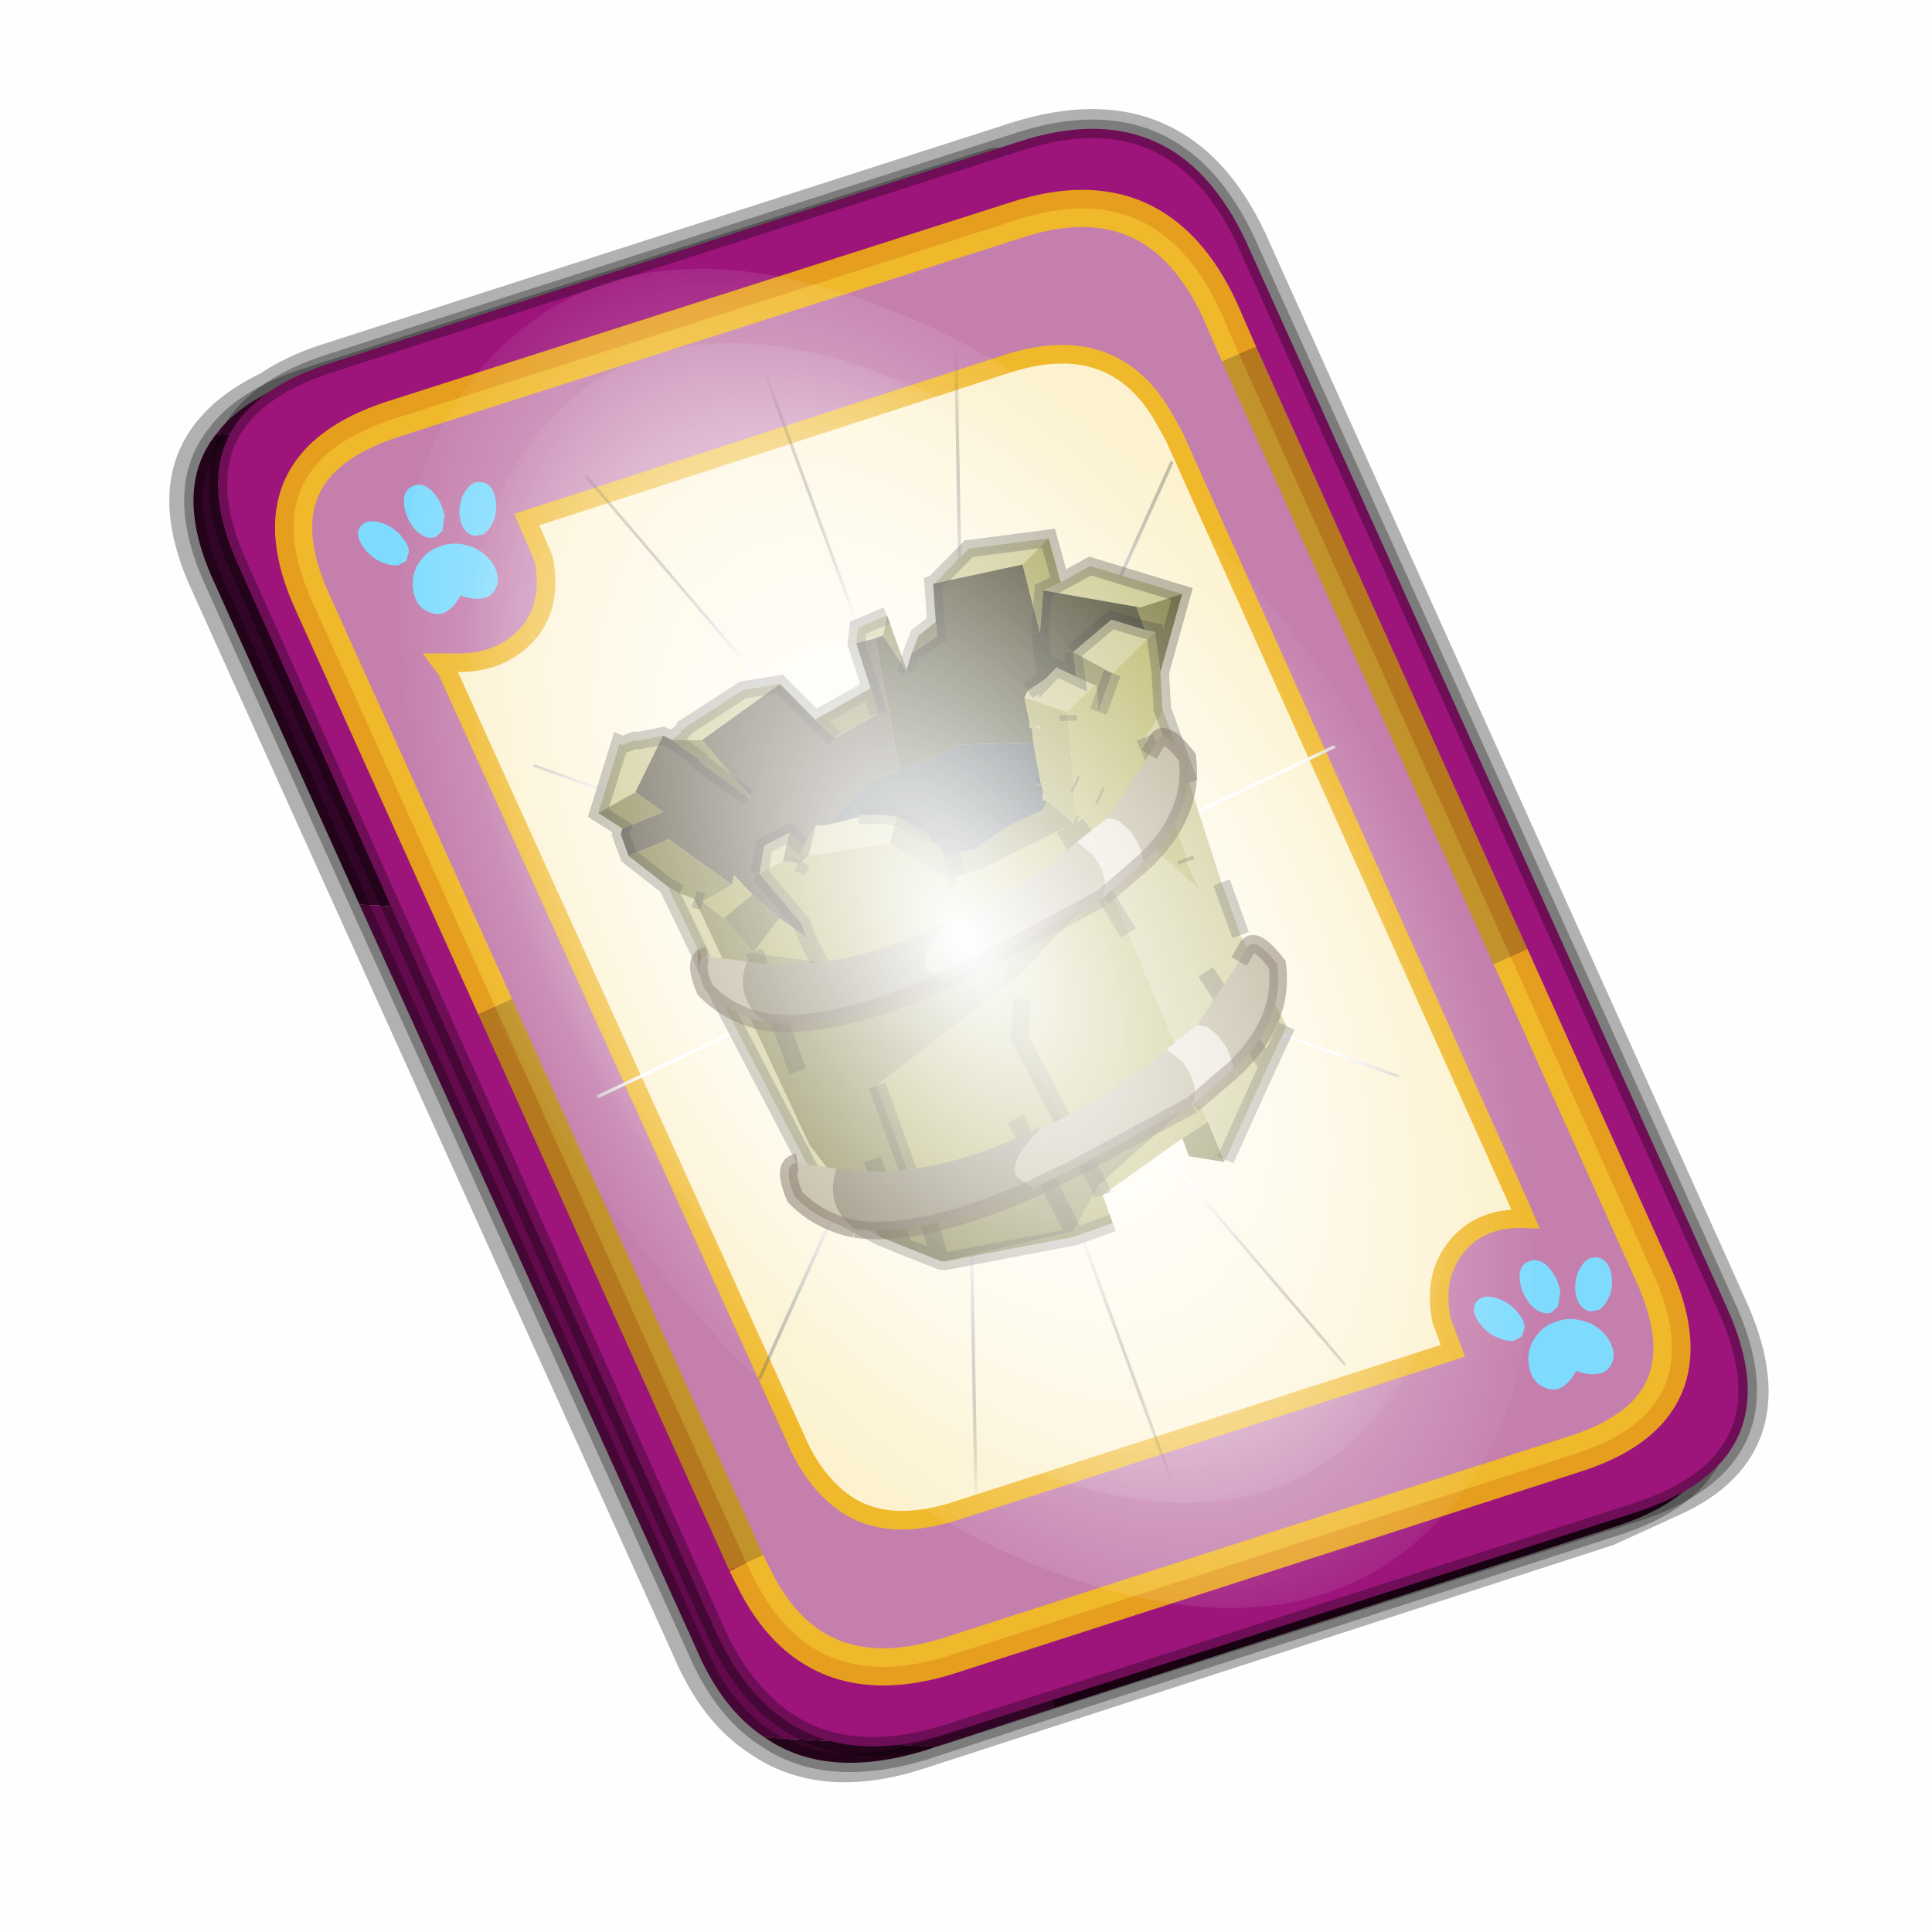 <?xml version='1.0' encoding='UTF-8'?>
<svg xmlns:xlink="http://www.w3.org/1999/xlink" xmlns="http://www.w3.org/2000/svg" version="1.1" width="60px" height="60px" viewBox="0.0 0.0 60.0 60.0"><defs><g id="c1"><path fill="#000000" fill-opacity="0.004" d="M0.0 0.0 L60.0 0.0 60.0 60.0 0.0 60.0 0.0 0.0"/></g><g id="c2"><path fill="none" stroke="#000000" stroke-width="1.0" stroke-opacity="0.302" d="M22.3 0.35 Q26.6 -1.0 28.5 3.05 L41.4 31.7 Q43.1 35.4 39.9 36.85 L38.15 37.65 19.65 43.65 Q17.05 44.5 15.35 43.3 14.2 42.55 13.5 40.9 L0.55 12.25 Q-0.6 9.75 0.6 8.25 1.15 7.55 2.2 7.05 2.85 6.6 3.8 6.3 L22.3 0.35"/><path fill="#300525" stroke="none" d="M25.55 0.9 Q26.9 1.6 27.8 3.55 L40.7 32.15 Q42.6 36.3 38.3 37.65 L23.3 42.5 13.15 21.4 4.6 20.9 0.7 12.25 Q-0.45 9.75 0.75 8.25 L29.8 9.75 25.55 0.9 M20.1 43.55 L19.8 43.65 Q17.15 44.45 15.5 43.3 L20.1 43.55"/><path fill="#630a4c" stroke="none" d="M23.3 42.5 L20.1 43.55 15.5 43.3 Q14.35 42.55 13.65 40.9 L4.6 20.9 13.15 21.4 23.3 42.5 M0.75 8.25 Q1.45 7.3 3.1 6.75 L21.65 0.8 25.55 0.9 29.8 9.75 0.75 8.25"/><path fill="none" stroke="#000000" stroke-width="0.5" stroke-opacity="0.302" d="M25.55 0.9 Q26.9 1.6 27.8 3.55 L40.7 32.15 Q42.6 36.3 38.3 37.65 L23.3 42.5 20.1 43.55 19.8 43.65 Q17.15 44.45 15.5 43.3 14.35 42.55 13.65 40.9 L4.6 20.9 0.7 12.25 Q-0.45 9.75 0.75 8.25 1.45 7.3 3.1 6.75 L21.65 0.8 25.55 0.9"/><path fill="#9d147b" stroke="none" d="M14.2 40.5 L1.35 11.8 Q-0.5 7.75 3.8 6.35 L22.3 0.4 Q26.55 -1.0 28.45 3.1 L41.35 31.7 Q43.25 35.85 38.9 37.25 L20.4 43.2 Q16.1 44.55 14.2 40.5"/><path fill="none" stroke="#000000" stroke-width="0.5" stroke-opacity="0.302" d="M14.2 40.5 L1.35 11.8 Q-0.5 7.75 3.8 6.35 L22.3 0.4 Q26.55 -1.0 28.45 3.1 L41.35 31.7 Q43.25 35.85 38.9 37.25 L20.4 43.2 Q16.1 44.55 14.2 40.5"/><path fill="#fcf2cf" stroke="none" d="M9.15 13.6 Q9.8 12.8 9.55 11.6 L9.1 10.55 22.05 6.35 Q24.9 5.45 26.25 7.85 L26.5 8.3 35.8 29.0 35.95 29.35 Q34.75 29.3 34.1 30.1 33.45 30.9 33.7 32.1 L34.0 32.9 20.65 37.2 Q18.8 37.8 17.65 37.0 16.8 36.4 16.3 35.2 L6.95 14.6 6.8 14.4 7.1 14.4 Q8.4 14.45 9.15 13.6"/><path fill="#c47fad" stroke="none" d="M8.25 23.65 L3.35 12.8 Q1.65 9.1 5.5 7.85 L22.25 2.5 Q26.05 1.25 27.75 4.95 L28.25 6.1 35.55 22.3 39.35 30.75 Q41.1 34.5 37.2 35.7 L20.45 41.1 Q16.8 42.25 15.2 39.0 L15.0 38.6 8.25 23.65 M9.15 13.6 Q8.4 14.45 7.1 14.4 L6.8 14.4 6.95 14.6 16.3 35.2 Q16.8 36.4 17.65 37.0 18.8 37.8 20.65 37.2 L34.0 32.9 33.7 32.1 Q33.45 30.9 34.1 30.1 34.75 29.3 35.95 29.35 L35.8 29.0 26.5 8.3 26.25 7.85 Q24.9 5.45 22.05 6.35 L9.1 10.55 9.55 11.6 Q9.8 12.8 9.15 13.6"/><path fill="none" stroke="#ffcc00" stroke-width="1.0" stroke-opacity="0.749" d="M8.25 23.65 L3.35 12.8 Q1.65 9.1 5.5 7.85 L22.25 2.5 Q26.05 1.25 27.75 4.95 L28.25 6.1 M35.55 22.3 L39.35 30.75 Q41.1 34.5 37.2 35.7 L20.45 41.1 Q16.8 42.25 15.2 39.0 L15.0 38.6"/><path fill="none" stroke="#bf9900" stroke-width="1.0" stroke-opacity="0.749" d="M28.25 6.1 L35.55 22.3 M15.0 38.6 L8.25 23.65"/><path fill="none" stroke="#f0b92b" stroke-width="0.5" d="M9.15 13.6 Q9.8 12.8 9.55 11.6 L9.1 10.55 22.05 6.35 Q24.9 5.45 26.25 7.85 L26.5 8.3 35.8 29.0 35.95 29.35 Q34.75 29.3 34.1 30.1 33.45 30.9 33.7 32.1 L34.0 32.9 20.65 37.2 Q18.8 37.8 17.65 37.0 16.8 36.4 16.3 35.2 L6.95 14.6 6.8 14.4 7.1 14.4 Q8.4 14.45 9.15 13.6"/></g><g id="c3"><path fill="#7fdbfe" stroke="none" d="M10.75 4.9 Q10.75 4.6 10.9 4.35 11.25 3.45 11.95 2.75 13.3 1.5 14.35 2.1 15.4 2.7 14.95 4.45 14.7 5.4 14.1 6.15 L13.75 6.5 Q13.1 7.15 12.35 7.35 L11.4 7.2 Q10.95 6.9 10.75 6.4 10.5 5.75 10.75 4.9 M7.5 5.9 Q7.0 5.85 6.6 5.5 6.05 5.0 5.8 4.15 L5.7 3.6 Q5.55 2.65 5.8 1.7 6.25 0.0 7.5 0.0 L7.6 0.0 Q8.85 0.0 9.3 1.7 9.55 2.65 9.4 3.6 L9.3 4.15 8.5 5.5 7.6 5.9 7.5 5.9 M4.35 4.9 Q4.6 5.75 4.35 6.4 L3.7 7.2 2.75 7.35 Q2.0 7.15 1.35 6.5 L1.0 6.15 Q0.4 5.4 0.15 4.45 -0.3 2.7 0.75 2.1 1.8 1.5 3.15 2.75 3.85 3.45 4.2 4.35 L4.35 4.9 M5.5 13.7 Q4.45 13.9 3.65 12.95 2.75 12.0 3.2 10.25 3.7 8.5 5.25 7.6 6.4 6.9 7.55 7.0 8.75 6.9 9.9 7.6 11.45 8.5 11.95 10.25 12.35 12.0 11.5 12.95 10.7 13.9 9.65 13.7 8.55 13.5 7.55 12.6 6.55 13.5 5.5 13.7"/></g><g id="c4"><g><use transform="matrix(1.0,0.0,0.0,1.0,0.0,0.0)" xlink:href="#c3"/></g></g><radialGradient gradientUnits="userSpaceOnUse" r="819.2" cx="0" cy="0" spreadMethod="pad" gradientTransform="matrix(0.091,0.0,0.0,0.091,0.6,3.4)" id="gradient1"><stop offset="0.0" stop-color="#ffffff"/><stop offset="1.0" stop-color="#ffffff" stop-opacity="0.0"/></radialGradient><g id="c5"><path stroke="none" fill="url(#gradient1)" d="M36.65 -54.65 Q60.05 -42.0 69.75 -17.95 80.55 8.9 68.0 34.1 55.45 59.35 26.8 68.2 -1.8 77.05 -29.7 64.3 -57.6 51.6 -68.45 24.75 -79.3 -2.05 -66.75 -27.25 L-66.7 -27.3 Q-54.1 -52.5 -25.5 -61.4 3.1 -70.2 31.0 -57.5 L36.65 -54.65"/></g><g id="c6"><g><use transform="matrix(1.0,0.0,0.0,1.0,0.0,0.0)" xlink:href="#c5"/></g></g><radialGradient gradientUnits="userSpaceOnUse" r="819.2" cx="0" cy="0" spreadMethod="pad" gradientTransform="matrix(0.209,0.0,0.0,0.177,67.15,107.2)" id="gradient2"><stop offset="0.357" stop-color="#ffffff"/><stop offset="0.671" stop-opacity="0.0"/></radialGradient><g id="c7"><path fill="none" stroke-linejoin="round" stroke-linecap="round" stroke="url(#gradient2)" stroke-width="0.5" d="M136.55 165.8 L68.6 106.0 68.4 106.0 118.25 201.5 M68.2 105.7 L68.25 105.8 68.25 105.75 68.2 105.7 0.0 45.7 M68.25 105.8 L68.3 105.85 68.3 105.8 68.25 105.75 49.95 0.05 M0.05 97.7 L68.15 105.95 68.25 105.85 68.25 105.8 M68.3 105.85 L68.25 105.85 68.3 106.0 68.3 105.85 68.3 105.8 68.35 105.8 68.3 105.8 86.6 18.35 M50.0 193.2 L68.3 106.0 68.15 105.95 18.25 151.55 M68.4 106.0 L68.3 106.0 86.55 211.5 M68.4 106.0 L68.3 105.85 M68.6 106.0 L68.35 105.8 118.25 60.15 M136.6 114.25 L68.6 106.0 M68.2 105.7 L18.25 10.05"/></g><g id="c8"><g><use transform="matrix(1.0,0.0,0.0,1.0,0.0,0.0)" xlink:href="#c7"/></g></g><g id="c9"><path fill="#c6c282" stroke="none" d="M0.65 -19.5 L-0.25 -19.45 -0.45 -19.05 0.1 -19.0 0.35 -19.0 0.65 -19.5 M-2.9 -18.7 L-3.95 -18.9 -5.9 -18.45 -5.95 -18.4 -6.05 -18.35 -6.35 -18.25 -5.55 -17.95 -2.9 -18.7 M-6.55 -18.45 L-7.25 -18.55 -7.35 -18.6 -7.75 -18.6 -7.8 -18.65 -9.05 -17.0 -7.85 -17.2 -6.55 -18.45 M-7.9 -14.35 L-7.7 -12.4 -7.6 -11.05 -6.65 -4.0 -5.6 -2.85 -6.6 -6.0 -7.3 -13.75 -7.65 -14.05 -7.9 -14.35 M4.4 -1.5 L4.45 -1.55 6.5 -3.65 7.4 -4.55 7.05 -7.45 7.05 -9.05 7.15 -12.05 7.15 -14.25 7.05 -14.15 6.4 -13.7 6.45 -12.8 6.5 -12.7 6.4 -12.8 6.35 -9.95 6.3 -9.95 6.4 -9.05 5.15 -11.35 3.95 -11.2 4.05 -8.6 4.3 -3.55 4.3 -3.5 4.35 -2.75 4.4 -1.5 M8.8 -17.2 L6.6 -18.85 5.65 -18.7 5.1 -18.65 7.45 -17.3 7.55 -17.25 8.8 -17.2 M5.75 -20.0 L3.5 -20.5 2.25 -19.9 4.8 -19.55 5.75 -20.0 M-2.05 -14.4 L-2.05 -14.35 -3.05 -14.45 -3.2 -14.5 -3.3 -14.55 -3.8 -13.8 -1.5 -13.35 -1.1 -13.9 -1.1 -14.0 -1.35 -14.15 -2.05 -14.4 M-4.1 -14.6 L-4.9 -14.5 -5.3 -13.8 -4.55 -13.9 -4.1 -14.6 M7.45 -16.6 L6.65 -17.2 5.3 -16.7 6.15 -15.75 7.7 -16.45 7.45 -16.6 M5.15 -16.0 L4.7 -16.45 4.5 -16.35 4.3 -16.25 3.7 -16.1 3.55 -15.95 4.55 -15.15 5.55 -15.6 5.15 -16.0 M5.75 -6.8 L6.5 -3.65 5.75 -6.8"/><path fill="#4e4532" stroke="none" d="M-0.45 -19.05 L-0.5 -17.7 -0.55 -16.95 -1.95 -16.7 -2.3 -17.4 -2.9 -18.7 -5.55 -17.95 -4.8 -15.95 -4.85 -15.95 -5.8 -17.35 -5.8 -17.45 -6.35 -18.25 -6.55 -18.45 -7.85 -17.2 -7.3 -16.4 -8.55 -16.35 -8.65 -16.2 -8.65 -15.55 -7.4 -15.6 -6.15 -13.75 -6.0 -14.0 -5.7 -13.3 -5.2 -12.4 -4.65 -11.6 -4.65 -12.05 -5.3 -13.8 -4.9 -14.5 -4.1 -14.6 -3.9 -14.15 -3.85 -14.1 -3.3 -14.55 -3.2 -14.5 -3.05 -14.45 -1.3 -15.2 -0.6 -15.2 -0.5 -15.3 0.1 -19.0 -0.45 -19.05"/><path fill="#787536" stroke="none" d="M-0.5 -17.7 L-2.3 -17.4 -1.95 -16.7 -0.55 -16.95 -0.5 -17.7 M-9.05 -17.0 L-8.55 -16.35 -7.3 -16.4 -7.85 -17.2 -9.05 -17.0 M-8.65 -15.55 L-7.9 -14.35 -7.65 -14.05 -7.3 -13.75 -7.1 -13.6 -7.3 -13.75 -6.6 -6.0 -5.6 -2.85 -5.05 -2.35 -4.2 -1.6 -4.1 -1.55 -0.35 -1.1 0.8 -2.1 0.55 -3.55 0.8 -2.1 4.3 -3.5 4.3 -3.55 0.55 -3.55 -0.65 -3.55 -0.35 -1.1 -0.65 -3.55 -4.1 -3.55 -4.2 -3.55 -4.2 -6.95 0.55 -8.45 3.75 -10.05 0.45 -10.05 -3.15 -10.05 -4.55 -10.65 -4.55 -10.85 -6.2 -11.7 -6.25 -11.75 -6.7 -12.95 -7.1 -13.6 -6.15 -13.75 -7.4 -15.6 -8.65 -15.55 M3.5 -2.55 L3.5 -2.0 4.4 -1.5 4.35 -2.75 3.5 -2.55 M7.45 -15.3 L8.8 -17.2 7.55 -17.25 7.45 -17.3 7.45 -16.6 7.7 -16.45 7.45 -15.3 M1.9 -18.85 L1.3 -18.65 0.95 -18.25 1.8 -18.45 1.9 -18.85 M0.65 -17.85 L0.65 -19.5 0.35 -19.0 0.65 -17.75 0.65 -17.85 M-4.85 -15.95 L-4.8 -15.95 -5.55 -17.95 -6.35 -18.25 -5.8 -17.45 -5.8 -17.35 -4.85 -15.95 M-1.1 -13.9 L-1.5 -13.35 -1.4 -13.2 -0.15 -11.65 -0.2 -11.9 -0.15 -12.45 -0.15 -12.55 -0.4 -13.2 -0.4 -13.25 -1.05 -14.0 -1.1 -13.9 M3.15 -12.95 L2.95 -12.75 1.9 -12.65 0.7 -12.35 0.05 -12.45 0.0 -11.8 0.7 -11.75 3.35 -12.05 3.65 -12.1 3.15 -12.95 M-6.2 -8.1 L-6.2 -11.7 -6.2 -8.1 M-4.5 -9.5 L-4.55 -10.65 -4.5 -9.5 M-4.2 -1.6 L-4.1 -3.55 -4.2 -1.6 M-5.05 -2.35 L-5.05 -5.0 -5.05 -2.35 M6.15 -15.75 L5.3 -16.7 5.15 -16.0 5.55 -15.6 5.6 -15.6 5.6 -15.55 5.4 -14.85 6.15 -15.75 M4.5 -16.35 L4.5 -16.4 4.5 -16.35"/><path fill="#2e393d" stroke="none" d="M-3.05 -14.45 L-2.05 -14.35 -2.05 -14.4 -1.35 -14.15 -1.05 -14.0 -0.4 -13.25 -0.35 -13.2 -0.4 -13.2 -0.15 -12.55 -0.15 -12.45 0.05 -12.45 0.7 -12.35 1.9 -12.65 2.95 -12.75 3.15 -12.95 3.05 -13.0 3.15 -13.4 3.05 -13.45 3.05 -13.5 3.15 -13.45 3.35 -14.65 1.4 -15.3 -0.6 -15.2 -1.3 -15.2 -3.05 -14.45"/><path fill="#363518" stroke="none" d="M2.25 -19.9 L2.2 -19.9 1.9 -18.85 1.8 -18.45 0.95 -18.25 0.65 -17.85 0.65 -17.75 0.35 -19.0 0.1 -19.0 -0.5 -15.3 -0.6 -15.2 1.4 -15.3 3.35 -14.65 3.45 -15.05 3.4 -15.1 3.45 -15.25 3.55 -15.95 3.7 -16.1 4.3 -16.25 4.5 -16.35 4.7 -16.45 5.15 -16.0 5.3 -16.7 6.65 -17.2 7.45 -16.6 7.45 -17.3 5.1 -18.65 4.6 -17.55 4.8 -19.55 2.25 -19.9 M4.5 -16.35 L4.5 -16.4 4.5 -16.35 M4.6 -17.55 L4.3 -16.25 4.6 -17.55"/><path fill="#daa854" stroke="none" d="M-5.95 -18.4 L-6.0 -18.45 -6.05 -18.35 -5.95 -18.4 M-1.1 -14.0 L-1.1 -13.9 -1.05 -14.0 -1.1 -14.0 M6.35 -9.95 L6.3 -10.05 6.3 -9.95 6.35 -9.95 M4.65 -12.55 L4.65 -12.6 4.6 -12.6 4.65 -12.55"/><path fill="#644520" stroke="none" d="M-1.35 -14.15 L-1.1 -14.0 -1.05 -14.0 -1.35 -14.15 M3.05 -13.45 L3.15 -13.4 3.15 -13.45 3.05 -13.45"/><path fill="#855e2a" stroke="none" d="M-0.4 -13.2 L-0.35 -13.2 -0.4 -13.25 -0.4 -13.2"/><path fill="#a09c49" stroke="none" d="M-4.1 -1.55 L-0.35 -0.95 0.8 -0.95 0.8 -1.8 0.8 -2.1 -0.35 -1.1 -4.1 -1.55 M5.65 -18.7 L5.75 -20.0 4.8 -19.55 4.6 -17.55 5.1 -18.65 5.65 -18.7 M-1.5 -13.35 L-3.8 -13.8 -4.05 -13.7 -4.1 -13.65 -4.15 -13.7 -4.55 -13.9 -5.3 -13.8 -4.65 -12.05 -4.65 -11.6 -5.2 -12.4 -6.2 -11.75 -6.25 -11.75 -6.2 -11.7 -6.2 -11.75 -6.2 -11.7 -4.55 -10.85 -4.55 -10.65 -3.15 -10.05 0.45 -10.05 0.45 -10.15 0.0 -11.8 -0.2 -11.9 -0.15 -11.65 -1.4 -13.2 -1.5 -13.35 M3.35 -14.65 L3.15 -13.45 3.15 -13.4 3.05 -13.0 3.15 -12.95 3.65 -12.1 3.75 -12.05 4.0 -13.15 4.05 -13.15 4.5 -14.9 4.55 -15.05 4.55 -15.15 3.55 -15.95 3.45 -15.25 3.4 -15.1 3.45 -15.05 3.35 -14.65 M-5.7 -13.3 L-6.0 -14.0 -6.15 -13.75 -7.1 -13.6 -6.7 -12.95 -5.7 -13.3 M-4.65 -11.6 L-4.55 -10.85 -4.65 -11.6 M-4.2 -3.55 L-4.1 -3.55 -0.65 -3.55 0.55 -3.55 0.1 -6.85 0.55 -7.85 0.55 -8.45 -4.2 -6.95 -4.2 -3.55 M-0.35 -1.1 L-0.35 -0.95 -0.35 -1.1 M-0.8 -4.7 L-0.65 -3.55 -0.8 -4.7 M3.65 -14.95 L3.6 -15.05 3.65 -15.05 3.65 -14.95"/><path fill="#6b6832" stroke="none" d="M-3.8 -13.8 L-3.3 -14.55 -3.85 -14.1 -3.9 -14.15 -4.1 -14.6 -4.55 -13.9 -4.15 -13.7 -4.1 -13.65 -4.05 -13.7 -3.8 -13.8 M0.05 -12.45 L-0.15 -12.45 -0.2 -11.9 0.0 -11.8 0.05 -12.45"/><path fill="#65622e" stroke="none" d="M-5.2 -12.4 L-5.7 -13.3 -6.7 -12.95 -6.25 -11.75 -6.2 -11.75 -5.2 -12.4"/><path fill="#875f2b" stroke="none" d="M-7.7 -12.4 L-7.9 -11.75 -7.6 -11.05 -7.7 -12.4"/><path fill="#c4964c" stroke="none" d="M5.6 -15.55 L5.6 -15.6 5.55 -15.6 5.6 -15.55 M4.0 -13.15 L4.1 -13.1 4.05 -13.15 4.0 -13.15"/><path fill="#b1ad54" stroke="none" d="M0.8 -1.8 L3.5 -2.55 4.35 -2.75 4.3 -3.5 0.8 -2.1 0.8 -1.8 M7.15 -14.25 L7.15 -14.3 7.45 -15.3 7.7 -16.45 6.15 -15.75 5.4 -14.85 5.6 -15.55 5.55 -15.6 4.55 -15.15 4.55 -15.05 4.5 -14.9 4.05 -13.15 4.1 -13.1 4.0 -13.15 3.75 -12.05 3.7 -12.05 3.95 -11.2 3.7 -12.05 3.65 -12.1 3.35 -12.05 0.7 -11.75 0.0 -11.8 0.45 -10.15 0.45 -10.05 3.75 -10.05 0.55 -8.45 0.55 -7.85 0.1 -6.85 0.55 -3.55 4.3 -3.55 4.05 -8.6 3.95 -11.2 5.15 -11.35 6.4 -9.05 6.3 -9.95 6.3 -10.05 6.35 -9.95 6.4 -12.8 6.45 -12.8 6.4 -13.7 7.05 -14.15 7.15 -14.25 M4.6 -12.6 L4.65 -12.6 4.65 -12.55 4.6 -12.6 M3.35 -12.05 L4.05 -8.6 3.35 -12.05"/><path fill="#b39039" stroke="none" d="M6.45 -12.8 L6.4 -12.8 6.5 -12.7 6.45 -12.8 M3.7 -12.05 L3.75 -12.05 3.65 -12.1 3.7 -12.05"/><path fill="#a67835" stroke="none" d="M3.15 -13.45 L3.05 -13.5 3.05 -13.45 3.15 -13.45"/><path fill="none" stroke="#000000" stroke-width="0.5" stroke-opacity="0.302" d="M0.65 -19.5 L-0.25 -19.45 -0.45 -19.05 -0.5 -17.7 -2.3 -17.4 -2.9 -18.7 -3.95 -18.9 -5.9 -18.45 -5.95 -18.4 -6.05 -18.35 -6.35 -18.25 -6.55 -18.45 -7.25 -18.55 -7.35 -18.6 -7.75 -18.6 -7.8 -18.65 -9.05 -17.0 -8.55 -16.35 -8.65 -16.2 -8.65 -15.55 -7.9 -14.35 -7.7 -12.4 -7.6 -11.05 -6.65 -4.0 -5.6 -2.85 -5.05 -2.35 -4.2 -1.6 -4.1 -1.55 -0.35 -0.95 0.8 -0.95 M4.45 -1.55 L6.5 -3.65 7.4 -4.55 M7.05 -7.45 L7.05 -9.05 M7.15 -12.05 L7.15 -14.25 7.15 -14.3 7.45 -15.3 8.8 -17.2 6.6 -18.85 5.65 -18.7 5.75 -20.0 3.5 -20.5 2.25 -19.9 2.2 -19.9 1.9 -18.85 1.3 -18.65 0.95 -18.25 0.65 -17.85 0.65 -17.75 M-1.95 -16.7 L-2.3 -17.4 M-0.5 -17.7 L-0.55 -16.95 M-2.05 -14.4 L-1.35 -14.15 -1.1 -14.0 -1.05 -14.0 -1.35 -14.15 M0.05 -12.45 L-0.15 -12.45 M-0.4 -13.2 L-0.35 -13.2 -0.4 -13.25 -1.05 -14.0 M-5.3 -13.8 L-4.9 -14.5 -4.1 -14.6 -3.9 -14.15 -3.85 -14.1 M-5.3 -13.8 L-4.65 -12.05 -4.65 -11.6 M-4.15 -13.7 L-4.1 -13.65 -4.05 -13.7 M-6.35 -18.25 L-5.8 -17.45 -5.8 -17.35 -4.85 -15.95 M-7.1 -13.6 L-7.3 -13.75 M-7.65 -14.05 L-7.9 -14.35 M-6.2 -11.7 L-6.2 -8.1 M-6.2 -11.75 L-6.2 -11.7 M-4.55 -10.85 L-4.55 -10.65 -4.5 -9.5 M-4.55 -10.85 L-4.65 -11.6 M-4.2 -3.55 L-4.2 -6.95 M0.55 -7.85 L0.1 -6.85 0.55 -3.55 0.8 -2.1 0.8 -1.8 M-0.65 -3.55 L-0.8 -4.7 M-0.35 -0.95 L-0.35 -1.1 -0.65 -3.55 M-5.05 -5.0 L-5.05 -2.35 M-4.1 -3.55 L-4.2 -1.6 M5.65 -18.7 L5.1 -18.65 4.6 -17.55 M5.3 -16.7 L6.65 -17.2 7.45 -16.6 7.7 -16.45 7.45 -15.3 M5.3 -16.7 L5.15 -16.0 4.7 -16.45 4.5 -16.35 4.3 -16.25 4.6 -17.55 M3.7 -16.1 L4.3 -16.25 M7.05 -14.15 L7.15 -14.25 M6.4 -13.7 L6.45 -12.8 6.5 -12.7 M6.3 -10.05 L6.3 -9.95 M3.95 -11.2 L3.7 -12.05 M4.1 -13.1 L4.05 -13.15 M4.5 -14.9 L4.55 -15.05 M6.15 -15.75 L5.4 -14.85 M1.9 -18.85 L1.8 -18.45 0.95 -18.25 M4.65 -12.55 L4.6 -12.6 M3.15 -13.45 L3.05 -13.45 M0.0 -11.8 L0.05 -12.45 M0.0 -11.8 L-0.2 -11.9 M3.65 -12.1 L3.7 -12.05 M4.05 -8.6 L3.35 -12.05 M6.5 -3.65 L5.75 -6.8"/><path fill="#aaa080" stroke="none" d="M-6.1 -5.1 L-7.05 -5.6 -7.1 -5.65 Q-7.55 -5.75 -7.5 -4.75 -7.1 -3.85 -6.2 -3.3 -6.8 -4.25 -6.1 -5.1 M-0.2 -4.2 Q-1.4 -3.65 -1.35 -3.15 L-1.0 -2.65 0.4 -2.8 4.1 -3.35 Q4.5 -3.8 4.25 -4.6 L3.95 -5.1 Q2.25 -4.45 0.05 -4.2 L-0.2 -4.2 M5.0 -5.45 L5.25 -5.3 Q5.7 -4.7 5.55 -3.9 7.4 -4.7 7.75 -6.3 7.4 -7.4 7.05 -7.0 L6.75 -6.75 5.0 -5.45"/><path fill="#bb6906" stroke="none" d="M-0.2 -4.2 L-0.2 -4.25 -0.25 -4.25 -0.2 -4.2"/><path fill="#cd9f07" stroke="none" d="M-0.2 -4.25 L-0.2 -4.2 -0.1 -4.2 -0.2 -4.25"/><path fill="#71684a" stroke="none" d="M-6.1 -5.1 Q-6.8 -4.25 -6.2 -3.3 -4.5 -2.4 -1.0 -2.65 L-1.35 -3.15 Q-1.4 -3.65 -0.2 -4.2 L-0.25 -4.25 Q-3.65 -3.8 -6.1 -5.1"/><path fill="#e2dccb" stroke="none" d="M4.1 -3.35 L5.55 -3.9 Q5.7 -4.7 5.25 -5.3 L5.0 -5.45 3.95 -5.1 4.25 -4.6 Q4.5 -3.8 4.1 -3.35"/><path fill="none" stroke="#382510" stroke-width="0.5" stroke-opacity="0.502" d="M-6.2 -3.3 Q-7.1 -3.85 -7.5 -4.75 -7.55 -5.75 -7.1 -5.65 M-1.0 -2.65 Q-4.5 -2.4 -6.2 -3.3 M4.1 -3.35 L0.4 -2.8 -1.0 -2.65 M5.55 -3.9 L4.1 -3.35 M5.55 -3.9 Q7.4 -4.7 7.75 -6.3 7.4 -7.4 7.05 -7.0 L6.75 -6.75"/><path fill="#aaa080" stroke="none" d="M-6.5 -11.55 L-7.45 -12.05 -7.5 -12.1 Q-7.95 -12.2 -7.9 -11.2 -7.5 -10.3 -6.6 -9.75 -7.2 -10.7 -6.5 -11.55 M3.55 -11.55 Q1.85 -10.9 -0.35 -10.65 L-0.6 -10.65 Q-1.8 -10.1 -1.75 -9.6 L-1.4 -9.1 0.0 -9.25 3.7 -9.8 Q4.1 -10.25 3.85 -11.05 L3.55 -11.55 M4.6 -11.9 L4.85 -11.75 Q5.3 -11.15 5.15 -10.35 7.0 -11.15 7.35 -12.75 7.0 -13.85 6.65 -13.45 L6.35 -13.2 4.6 -11.9"/><path fill="#cd9f07" stroke="none" d="M-0.6 -10.65 L-0.5 -10.65 -0.6 -10.7 -0.6 -10.65"/><path fill="#bb6906" stroke="none" d="M-0.6 -10.7 L-0.65 -10.7 -0.6 -10.65 -0.6 -10.7"/><path fill="#71684a" stroke="none" d="M-6.5 -11.55 Q-7.2 -10.7 -6.6 -9.75 -4.9 -8.85 -1.4 -9.1 L-1.75 -9.6 Q-1.8 -10.1 -0.6 -10.65 L-0.65 -10.7 Q-4.05 -10.25 -6.5 -11.55"/><path fill="#e2dccb" stroke="none" d="M3.7 -9.8 L5.15 -10.35 Q5.3 -11.15 4.85 -11.75 L4.6 -11.9 3.55 -11.55 3.85 -11.05 Q4.1 -10.25 3.7 -9.8"/><path fill="none" stroke="#382510" stroke-width="0.5" stroke-opacity="0.502" d="M-6.6 -9.75 Q-7.5 -10.3 -7.9 -11.2 -7.95 -12.2 -7.5 -12.1 M-1.4 -9.1 Q-4.9 -8.85 -6.6 -9.75 M3.7 -9.8 L0.0 -9.25 -1.4 -9.1 M5.15 -10.35 L3.7 -9.8 M5.15 -10.35 Q7.0 -11.15 7.35 -12.75 7.0 -13.85 6.65 -13.45 L6.35 -13.2"/></g><g id="c10"><g><use transform="matrix(1.0,0.0,0.0,1.0,0.0,0.0)" xlink:href="#c9"/></g></g><g id="c11"><g><use transform="matrix(1.0,0.0,0.0,1.0,9.05,20.5)" xlink:href="#c10"/></g></g><g id="c12"><g><use transform="matrix(1.0,0.0,0.0,1.0,0.0,0.0)" xlink:href="#c2"/></g><g><use transform="matrix(0.239,-0.087,0.1,0.234,34.25,31.15)" xlink:href="#c4"/></g><g><use transform="matrix(0.239,-0.087,0.1,0.234,4.25,10.3)" xlink:href="#c4"/></g><g><use transform="matrix(0.141,-0.038,0.111,0.226,20.25,20.65)" filter="url(#filter9)" xlink:href="#c6"/></g><g><use transform="matrix(-0.155,0.051,0.084,0.147,22.6,2.3)" filter="url(#filter10)" xlink:href="#c8"/></g><g><use transform="matrix(0.883,-0.32,0.32,0.883,9.9,15.35)" xlink:href="#c11"/></g><g><use transform="matrix(0.163,-0.044,0.129,0.261,20.35,20.95)" filter="url(#filter12)" xlink:href="#c6"/></g></g><filter id="filter9"><feColorMatrix in="SourceGraphic" type="matrix" values="0.0 0.0 0.0 0.0 0.797 0.0 0.0 0.0 0.0 0.598 0.0 0.0 0.0 0.0 0.199 0.0 0.0 0.0 1.0 0.0" result="cxform"/><feComposite operator="in" in2="SourceGraphic" result="color-xform"/></filter><filter id="filter10"><feColorMatrix in="SourceGraphic" type="matrix" values="0.0 0.0 0.0 0.0 0.996 0.0 0.0 0.0 0.0 0.996 0.0 0.0 0.0 0.0 0.996 0.0 0.0 0.0 1.0 0.0" result="cxform"/><feComposite operator="in" in2="SourceGraphic" result="color-xform"/></filter><filter id="filter12"><feColorMatrix in="SourceGraphic" type="matrix" values="1.0 0.0 0.0 0.0 0.0 0.0 1.0 0.0 0.0 0.0 0.0 0.0 1.0 0.0 0.0 0.0 0.0 0.0 0.23 0.0" result="cxform"/><feComposite operator="in" in2="SourceGraphic" result="color-xform"/></filter></defs><g><g><use transform="matrix(1.0,0.0,0.0,1.0,0.0,0.0)" xlink:href="#c1"/></g><g><use transform="matrix(1.155,0.0,0.0,1.155,5.85,3.95)" xlink:href="#c12"/></g></g></svg>
